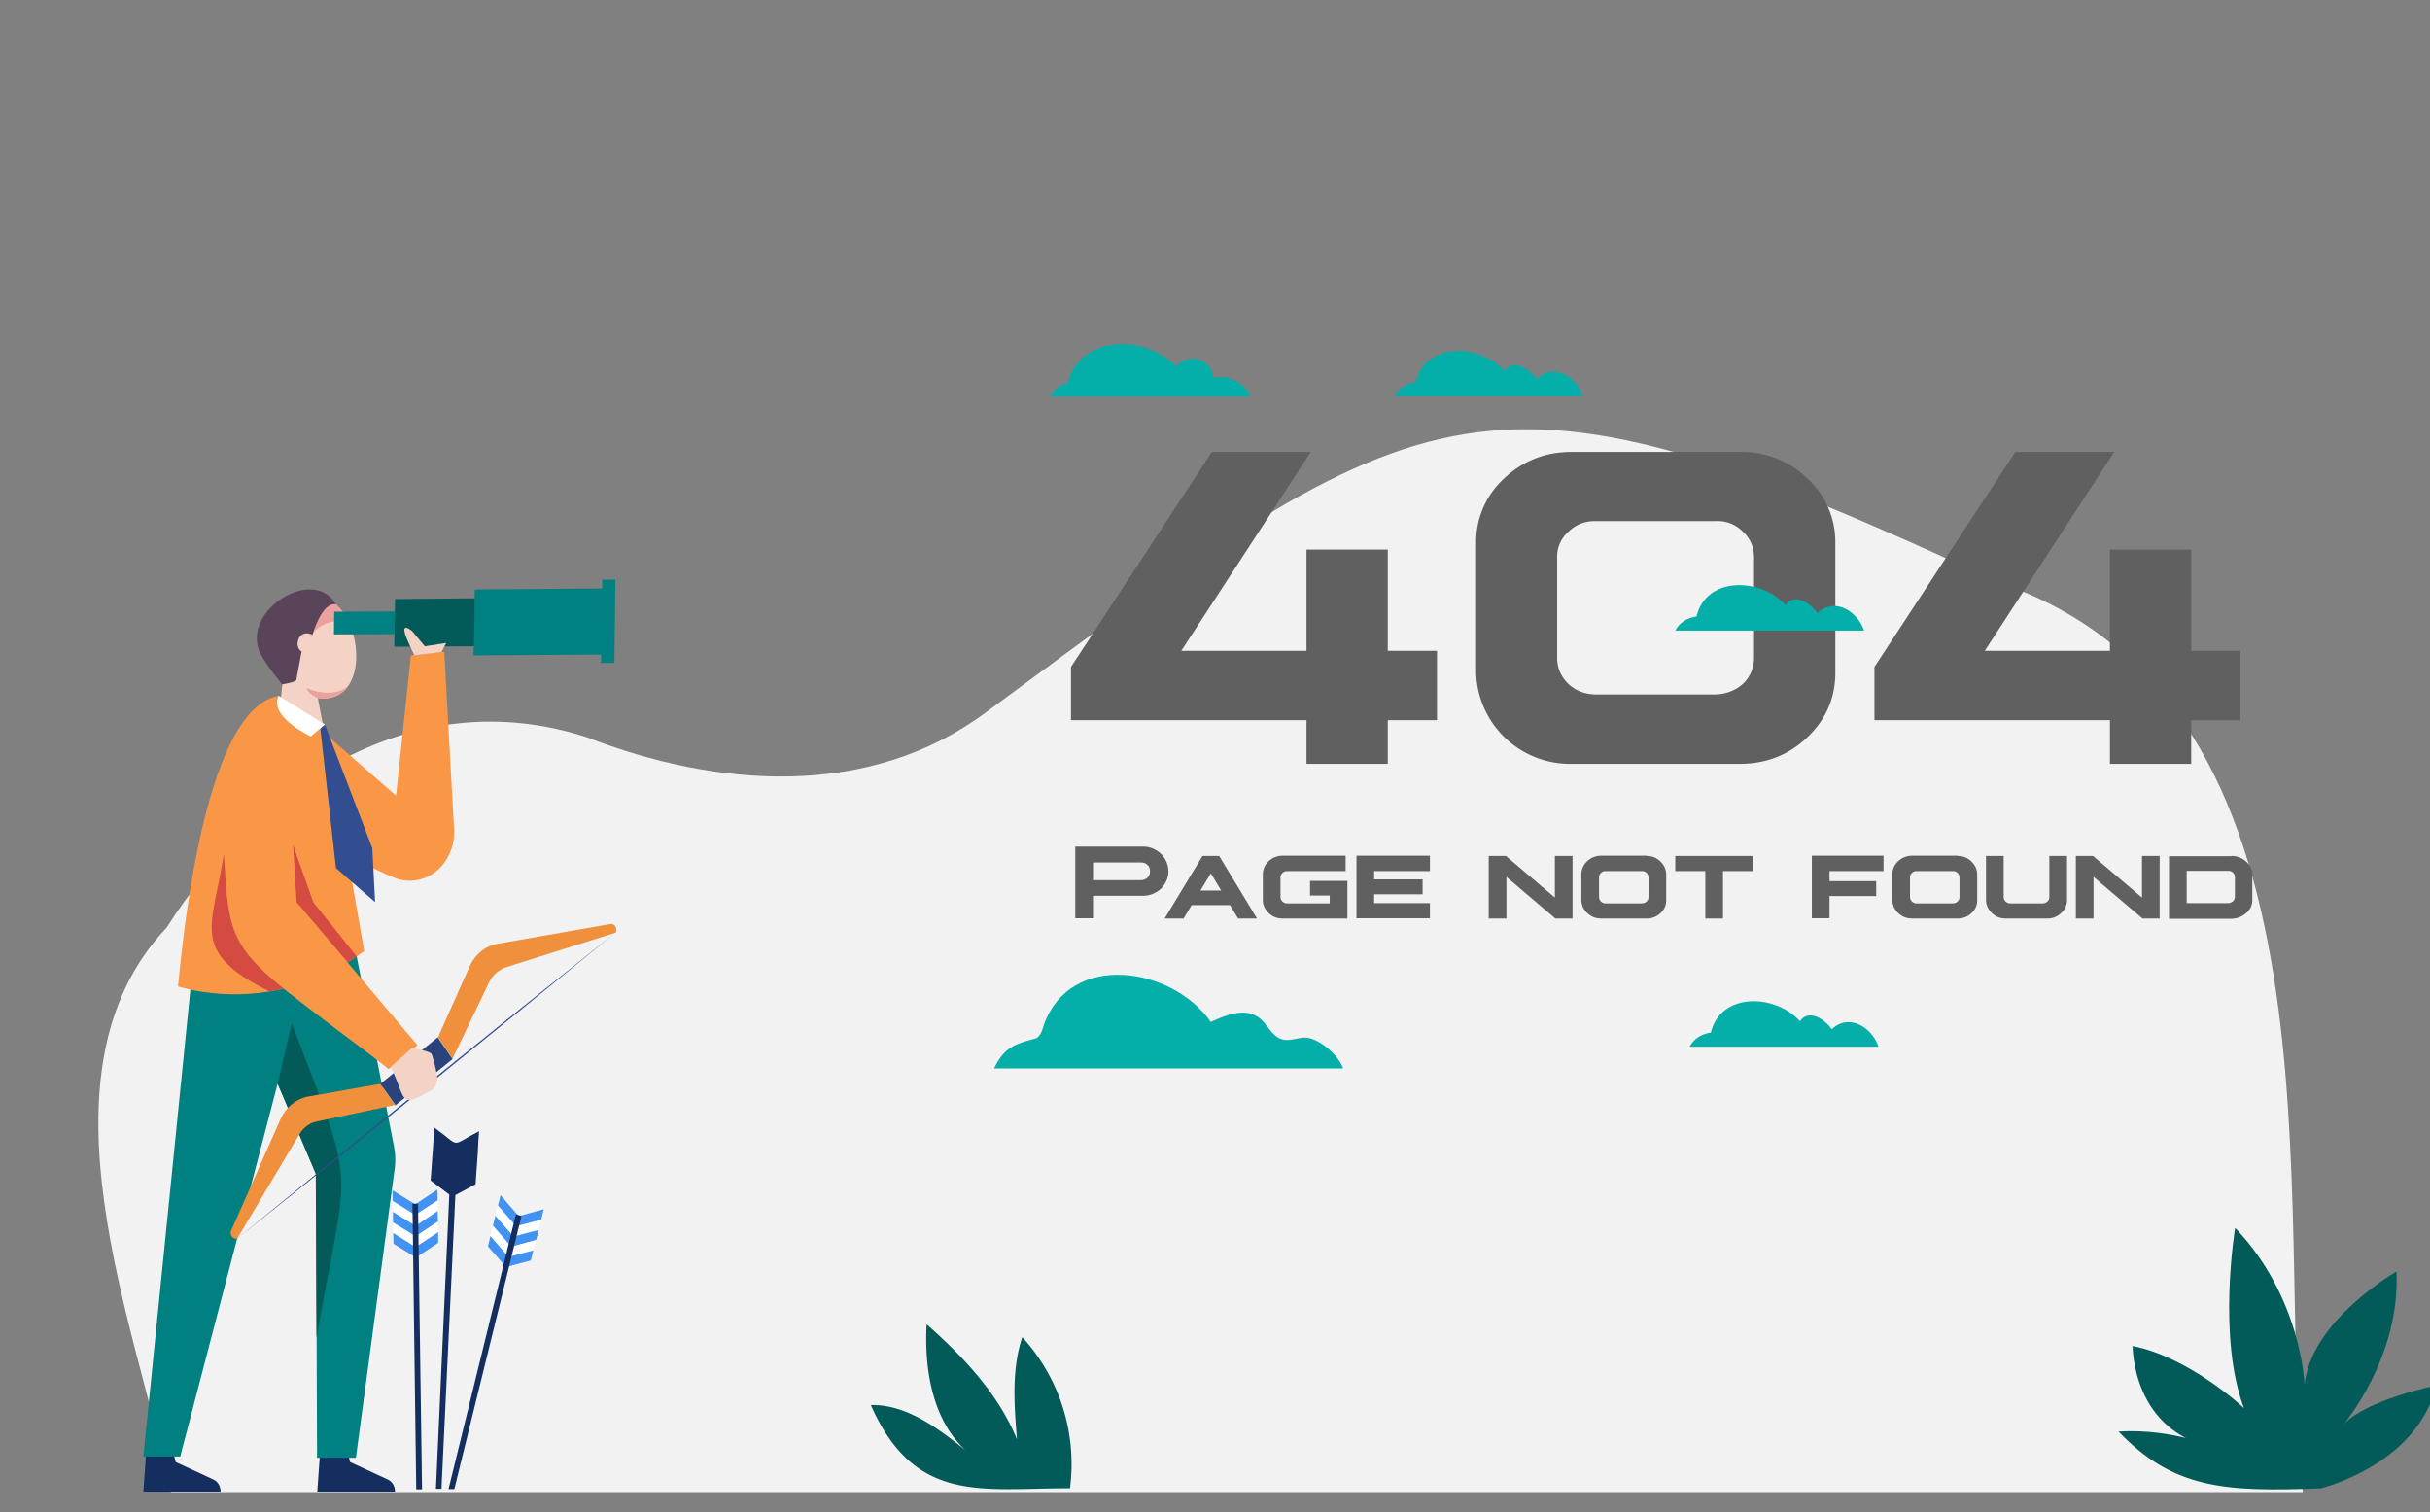 <svg xmlns="http://www.w3.org/2000/svg" xmlns:xlink="http://www.w3.org/1999/xlink" xml:space="preserve" id="Layer_1" x="0" y="0" style="enable-background:new 0 0 962.7 599.2" version="1.1" viewBox="0 0 962.7 599.2"><rect x="0" y="0" width="962.7" height="599.2" fill="#808080" stroke="none"/><style>.st15{fill:#f4d2c6}.st22{fill:teal}.st25{fill:#f08f3c}.st35{fill:#4292f3}.st36{fill:#fff}.st37{fill:#152e60}.st38{fill:#606060}</style><defs><path id="SVGID_1_" d="M-6.8-1.3h972v616h-972z"/></defs><clipPath id="SVGID_2_"><use xlink:href="#SVGID_1_" style="overflow:visible"/></clipPath><path d="M67.7 591.3h844.6c-10.8-114.1 20-312.5-120.5-360.5C587.2 135.7 567 152 391 282c-46.6 34.9-107 30.2-158.7 10.1C163.6 269.9 102.2 311 66 367.6c-54.6 57.9-11.8 158.1 1.7 223.7z" style="clip-path:url(#SVGID_2_);fill:#f2f2f2"/><defs><path id="SVGID_3_" d="M-6.8-1.3h972v616h-972z"/></defs><clipPath id="SVGID_4_"><use xlink:href="#SVGID_3_" style="overflow:visible"/></clipPath><path d="M532.1 423.4H393.8c4.2-8.7 8.5-9.7 16.9-12 1.7-1.2 2.3-3.4 2.9-5.4 10.5-29.1 50.7-23 66.1-1 6.1-2.9 13.8-5.8 19.2-1.6 3.3 2.5 4.9 7.2 8.8 8.4 2.8.9 5.7-.3 8.6-.6 5.6-.5 14 6.8 15.8 12.2z" style="clip-path:url(#SVGID_4_);fill:#04afaa"/><defs><path id="SVGID_5_" d="M-6.8-1.3h972v616h-972z"/></defs><clipPath id="SVGID_6_"><use xlink:href="#SVGID_5_" style="overflow:visible"/></clipPath><path d="M744.2 414.8h-74.8c1.6-3.2 4.8-5.1 8.4-5.6 3.9-16.2 25.7-15.3 35.3-4.5 3.4-5.1 10-.7 12.6 3.2 6.7-6.5 15.9-.9 18.5 6.9z" style="clip-path:url(#SVGID_6_);fill:#04afaa"/><defs><path id="SVGID_7_" d="M-6.8-1.3h972v616h-972z"/></defs><clipPath id="SVGID_8_"><use xlink:href="#SVGID_7_" style="overflow:visible"/></clipPath><path d="M627.2 157.1h-74.8c1.6-3.2 4.8-5.1 8.4-5.6 3.9-16.2 25.7-15.3 35.3-4.5 3.4-5.1 10-.7 12.6 3.2 6.7-6.5 15.9-.9 18.5 6.9z" style="clip-path:url(#SVGID_8_);fill:#04afaa"/><defs><path id="SVGID_9_" d="M-6.8-1.3h972v616h-972z"/></defs><clipPath id="SVGID_10_"><use xlink:href="#SVGID_9_" style="overflow:visible"/></clipPath><defs><path id="SVGID_11_" d="M-6.8-1.3h972v616h-972z"/></defs><clipPath id="SVGID_12_"><use xlink:href="#SVGID_11_" style="overflow:visible"/></clipPath><path d="M495.6 157.2h-79.8c1.9-2.9 3.8-4.5 7.2-5.5 5-19.2 30.9-19.2 43-6.4 4.5-6 14.4-2.9 14.7 4.6 5.2-1.9 12.8 2.1 14.9 7.3z" style="clip-path:url(#SVGID_12_);fill:#04afaa"/><defs><path id="SVGID_13_" d="M-6.8-1.3h972v616h-972z"/></defs><clipPath id="SVGID_14_"><use xlink:href="#SVGID_13_" style="overflow:visible"/></clipPath><path d="M423.9 589.8c-34.4-.2-61.4 6.7-78.9-33 14-.3 26.4 9 37.5 17.9-13-12-16.4-31.9-15.4-49.9 14.5 12.8 28.3 27.4 35.8 45.6-1.1-13.6-2.2-27.6 2.1-40.5a74.5 74.5 0 0 1 18.9 59.9z" style="clip-path:url(#SVGID_14_);fill:#025b59"/><defs><path id="SVGID_15_" d="M-6.8-1.3h972v616h-972z"/></defs><clipPath id="SVGID_16_"><use xlink:href="#SVGID_15_" style="overflow:visible"/></clipPath><path d="M919.4 589.8s38.1-9.1 45.8-40.8c0 0-28.2 5.8-36.8 15.6 0 0 22.7-26.8 21-60.7 0 0-34.2 19.6-36.4 45.1 0 0-1-34.7-27.5-62.4 0 0-7.2 43.2 3.5 71.4 0 0-21.4-20.1-44.1-24.6 0 0-.4 34.8 33.8 40.6 0 0-17.5-8-39.4-6.7 21.7 22.7 42.1 24 80.1 22.5z" style="clip-path:url(#SVGID_16_);fill:#025b59"/><defs><path id="SVGID_17_" d="M-6.8-1.3h972v616h-972z"/></defs><clipPath id="SVGID_18_"><use xlink:href="#SVGID_17_" style="overflow:visible"/></clipPath><path d="m137.4 574.2 1.3 5.2 14.9 6.9c1.8.8 2.9 2.7 2.9 4.8h-30.8l1.2-16.9h10.5z" style="clip-path:url(#SVGID_18_);fill:#152e60"/><defs><path id="SVGID_19_" d="M-6.8-1.3h972v616h-972z"/></defs><clipPath id="SVGID_20_"><use xlink:href="#SVGID_19_" style="overflow:visible"/></clipPath><path d="m68.3 574.2 1.3 5.2 14.9 6.9c1.8.8 2.9 2.7 2.9 4.8H56.8l1.2-16.9h10.3z" style="clip-path:url(#SVGID_20_);fill:#152e60"/><defs><path id="SVGID_21_" d="M-6.8-1.3h972v616h-972z"/></defs><clipPath id="SVGID_22_"><use xlink:href="#SVGID_21_" style="overflow:visible"/></clipPath><g style="clip-path:url(#SVGID_22_)"><path id="XMLID_00000131357406444780977350000008696107071176627346_" d="m125.9 288.2 31 27.1 5.9-55.6 13.2-1.4 3.9 70.5c.3 5.4-1.6 10.7-5.1 14.6-5.1 5.6-13 7.2-19.6 4l-40.9-18.9 11.6-40.3z" style="fill:#f99747"/><defs><path id="SVGID_23_" d="m125.9 288.2 31 27.1 5.9-55.6 13.2-1.4 3.9 70.5c.3 5.4-1.6 10.7-5.1 14.6-5.1 5.6-13 7.2-19.6 4l-40.9-18.9 11.6-40.3z"/></defs><clipPath id="SVGID_24_"><use xlink:href="#SVGID_23_" style="overflow:visible"/></clipPath><path d="M128.4 290.3s23.6 29 26.9 57.1c3.3 28.2 0 0 0 0l-29.7-9.1 2.8-48" style="clip-path:url(#SVGID_24_);fill:#f99747"/></g><defs><path id="SVGID_25_" d="M-6.8-1.3h972v616h-972z"/></defs><clipPath id="SVGID_26_"><use xlink:href="#SVGID_25_" style="overflow:visible"/></clipPath><path d="m156 453.8-15-76.3H76.9L56.8 577.2h14.6L110 429.4l15.2 35.8.4 112.5H141l15.2-113.3a29 29 0 0 0-.2-10.6z" style="clip-path:url(#SVGID_26_);fill:teal"/><defs><path id="SVGID_27_" d="M-6.8-1.3h972v616h-972z"/></defs><clipPath id="SVGID_28_"><use xlink:href="#SVGID_27_" style="overflow:visible"/></clipPath><path d="m110 429.4 5.6-23.9c26.3 68.9 22.4 52.4 9.8 124.5l-.3-64.8-15.1-35.8z" style="clip-path:url(#SVGID_28_);fill:#025b59"/><defs><path id="SVGID_29_" d="M-6.8-1.3h972v616h-972z"/></defs><clipPath id="SVGID_30_"><use xlink:href="#SVGID_29_" style="overflow:visible"/></clipPath><g style="clip-path:url(#SVGID_30_)"><path id="XMLID_00000003827132378449912810000004942264167061875384_" d="m110.4 285.5 1.8-17.6c-15.7-19.9 8.8-46 24.1-24.7 8.6 13.4 6.1 35.8-10.4 33.4l2.6 13.6-18.1-4.7z" class="st15"/><defs><path id="SVGID_31_" d="m110.4 285.5 1.8-17.6c-15.7-19.9 8.8-46 24.1-24.7 8.6 13.4 6.1 35.8-10.4 33.4l2.6 13.6-18.1-4.7z"/></defs><clipPath id="SVGID_32_"><use xlink:href="#SVGID_31_" style="overflow:visible"/></clipPath><path d="M125.8 276.7s-3.6-1.7-4.4-4c0 0 10.2 4.6 16.4-.8s-4 7.2-12 4.8" style="clip-path:url(#SVGID_32_);fill:#eda19d"/><defs><path id="SVGID_33_" d="m110.4 285.5 1.8-17.6c-15.7-19.9 8.8-46 24.1-24.7 8.6 13.4 6.1 35.8-10.4 33.4l2.6 13.6-18.1-4.7z"/></defs><clipPath id="SVGID_34_"><use xlink:href="#SVGID_33_" style="overflow:visible"/></clipPath><path d="M123 252.1s5.8-9.2 17.2-4.8c0 0-5.2-9.5-7.5-10.5-2.3-1.1-8.2 5.8-8.2 5.8l-1.5 9.5z" style="clip-path:url(#SVGID_34_);fill:#eda19d"/><path d="M123.8 251.5s3.7-13.1 9.3-12c-8.8-15.5-37.7 2.4-30.1 19.2 3.1 5.9 8.8 12.5 8.8 12.5s5.6-.9 5.6-1.8l2-10.8 4.4-7.1z" style="fill:#59445a"/><path d="M125.3 256.2c-1.4 5.1-8.8 2.6-7.2-2.4 1.3-5.1 8.8-2.7 7.2 2.4z" class="st15"/></g><defs><path id="SVGID_35_" d="M-6.8-1.3h972v616h-972z"/></defs><clipPath id="SVGID_36_"><use xlink:href="#SVGID_35_" style="overflow:visible"/></clipPath><path d="m144.3 376.9-15.7-89.7-18.4-11.4c-30.7 5.7-38.5 105.3-39.7 115.1.1 0 37.3 13 73.8-14z" style="clip-path:url(#SVGID_36_);fill:#f99747"/><defs><path id="SVGID_37_" d="M-6.8-1.3h972v616h-972z"/></defs><clipPath id="SVGID_38_"><use xlink:href="#SVGID_37_" style="overflow:visible"/></clipPath><path d="m128.7 287.1-1.8 1.6 6.2 55.3 15.5 13.5-1.1-21.4z" style="clip-path:url(#SVGID_38_);fill:#324d90"/><defs><path id="SVGID_39_" d="M-6.8-1.3h972v616h-972z"/></defs><clipPath id="SVGID_40_"><use xlink:href="#SVGID_39_" style="overflow:visible"/></clipPath><g style="clip-path:url(#SVGID_40_)"><path d="m239.9 259.4-52.3.3.5-26.1 52.3-.4z" class="st22"/><path d="m187.8 256.1-31.6.2.3-18.9 31.6-.3z" style="fill:#025b59"/><path d="m156.3 251.3-24 .1.1-9 24.1-.1zM243.4 262.7h-5.3l.5-33h5.2z" class="st22"/></g><defs><path id="SVGID_41_" d="M-6.8-1.3h972v616h-972z"/></defs><clipPath id="SVGID_42_"><use xlink:href="#SVGID_41_" style="overflow:visible"/></clipPath><g style="clip-path:url(#SVGID_42_)"><path d="m241.7 366.2-44.5 7.8c-4.9.8-9.1 4.3-11.2 9.1l-12.5 28 5.8 8.4 14.4-30.1a12 12 0 0 1 6.8-6.1l43.4-13.7c.8-1.7-.5-3.8-2.2-3.4zM91.6 487.6l19.5-44c2.1-4.8 6.3-8.2 11.2-9.1l28.4-5 5.8 8.4-30.8 6.5c-3 .6-5.6 2.5-7.2 5.3L94 490.8c-1.7.5-3.2-1.5-2.4-3.2z" class="st25"/><path d="m156.7 438-6-8.5 22.7-18.4 5.9 8.6z" style="fill:#2a437d"/><path d="M243.8 369.6C196 408.8 142.2 452.3 94 490.8c47.8-39.2 101.6-82.7 149.8-121.2z" style="fill:#324d90"/></g><defs><path id="SVGID_43_" d="M-6.8-1.3h972v616h-972z"/></defs><clipPath id="SVGID_44_"><use xlink:href="#SVGID_43_" style="overflow:visible"/></clipPath><path d="m128.7 287.1-5.6 4.7s-16.8-7.7-12.7-16.1l18.3 11.4z" style="clip-path:url(#SVGID_44_);fill:#fff"/><defs><path id="SVGID_45_" d="M-6.8-1.3h972v616h-972z"/></defs><clipPath id="SVGID_46_"><use xlink:href="#SVGID_45_" style="overflow:visible"/></clipPath><path d="M164.1 259.7c.3-.3-8.3-15.2-.9-9.7l5.1 6.1 8.5-1.3-1.9 3.6-10.8 1.3z" style="clip-path:url(#SVGID_46_);fill:#f4d2c6"/><defs><path id="SVGID_47_" d="M-6.8-1.3h972v616h-972z"/></defs><clipPath id="SVGID_48_"><use xlink:href="#SVGID_47_" style="overflow:visible"/></clipPath><path d="m114.2 300.9 3.3 56.6 47.9 56.7-11.5 9.5c-6.1-5.6-54.4-39.7-57.4-46.6-9.3-11-7.3-47.8-9.3-61.5l27-14.7z" style="clip-path:url(#SVGID_48_);fill:#f99747"/><defs><path id="SVGID_49_" d="M-6.8-1.3h972v616h-972z"/></defs><clipPath id="SVGID_50_"><use xlink:href="#SVGID_49_" style="overflow:visible"/></clipPath><path d="M112.4 391.8c-22.3-17.8-22-25.8-23.7-53.4-4.5 29.4-13.8 38.6 18 54.5l5.7-1.1z" style="clip-path:url(#SVGID_50_);fill:#d54a41"/><defs><path id="SVGID_51_" d="M-6.8-1.3h972v616h-972z"/></defs><clipPath id="SVGID_52_"><use xlink:href="#SVGID_51_" style="overflow:visible"/></clipPath><path d="m137.7 381.3-20.2-23.8-1.4-22.6 8 22.6 17.2 21.5z" style="clip-path:url(#SVGID_52_);fill:#d54a41"/><defs><path id="SVGID_53_" d="M-6.8-1.3h972v616h-972z"/></defs><clipPath id="SVGID_54_"><use xlink:href="#SVGID_53_" style="overflow:visible"/></clipPath><path d="M163.2 415.3s6.8 1.1 7.8 2.4a49 49 0 0 1 2.2 9.3 5 5 0 0 1-2.4 5.1c-13 7.4-9.6 3.8-16-9.3l8.4-7.5z" style="clip-path:url(#SVGID_54_);fill:#f4d2c6"/><defs><path id="SVGID_55_" d="M-6.8-1.3h972v616h-972z"/></defs><clipPath id="SVGID_56_"><use xlink:href="#SVGID_55_" style="overflow:visible"/></clipPath><g style="clip-path:url(#SVGID_56_)"><path d="m201.2 497.7-1 4.1-6.9-7.9 1-4.1z" class="st35"/><path d="m202.2 493.6-1 4.1-6.9-7.9 1-4.1z" class="st36"/><path d="m203.2 489.6-1 4-6.9-7.9 1-4z" class="st35"/><path d="m204.1 485.5-.9 4.2-6.9-7.9 1-4.2z" class="st36"/><path d="m205.1 481.5-1 4-6.8-7.8 1-4.1zM214.4 483.4l1-4.2-9.4 2.6-1 4z" class="st35"/><path d="m213.4 487.4 1-4-9.4 2.5-1.1 4z" class="st36"/><path d="m212.4 491.4 1-4-9.5 2.5-1 4.1z" class="st35"/><path d="m211.3 495.5 1.1-4.1-9.5 2.6-1 4z" class="st36"/><path d="m210.3 499.5 1-4-9.4 2.5-1 4z" class="st35"/><path d="M206.6 481.9 180 590.1h-2.3l26.7-108.9zM189.5 452.5l.3-4.2c-12 6.1-6.7 6.5-17.7-1.4l-.3 4.2-.3 4.1-.3 4.2-.3 4.2 7.4 5.6-7.4-5.6-.3 4.2 7.4 5.6-5.3 116.6h2.2l5.5-116.4 8-4.3.3-4.2.3-4.2.3-4.2.2-4.2-8 4.4 8-4.4z" class="st37"/><path d="m164.3 493.9.1 4.2-8.5-5.2-.1-4.3z" class="st35"/><path d="M164.3 489.7v4.2l-8.5-5.3-.1-4.2z" class="st36"/><path d="m164.2 485.4.1 4.3-8.6-5.3v-4.2z" class="st35"/><path d="m164.1 481.2.1 4.3-8.5-5.3-.1-4.3z" class="st36"/><path d="M164.1 477v4.2l-8.5-5.3-.1-4.2zM173.4 475.7l-.1-4.3-8.4 5.6.1 4.2z" class="st35"/><path d="m173.5 479.9-.1-4.2-8.4 5.5.1 4.3z" class="st36"/><path d="m173.5 484.1-.1-4.2-8.3 5.6v4.2z" class="st35"/><path d="m173.6 488.3-.1-4.2-8.4 5.6v4.2z" class="st36"/><path d="M173.6 492.5v-4.2l-8.5 5.6.1 4.2z" class="st35"/><path d="m165.6 477 1.6 113.2h-2.3L163.4 477z" class="st37"/></g><path d="M519.3 179.1 468 257.9h49.6v-40.1h32.2v40.1h19.5v27.5h-19.5v17.3h-32.2v-17.3h-93.3v-21.1l55.8-85.2h39.2zM689.3 179.1a37 37 0 0 1 26.8 10.6 34 34 0 0 1 11 25.5v51.4c0 10-3.7 18.5-11 25.5s-16.3 10.6-26.8 10.6h-66.7a37.2 37.2 0 0 1-37.8-36.1v-51.4a34 34 0 0 1 11-25.5c7.4-7 16.3-10.6 26.8-10.6h66.7zm-68 31.7a13 13 0 0 0-4.4 10.2v39.7c0 4 1.5 7.4 4.4 10.3 2.9 2.7 6.5 4.1 10.7 4.2h47.8c4.2-.2 7.8-1.6 10.7-4.2a14 14 0 0 0 4.4-10.2V221c0-4.2-1.5-7.6-4.4-10.3a14 14 0 0 0-10.7-4.2H632c-4.2 0-7.8 1.4-10.7 4.3zM837.6 179.1l-51.3 78.8h49.6v-40.1h32.2v40.1h19.5v27.5h-19.5v17.3h-32.2v-17.3h-93.3v-21.1l55.8-85.2h39.2zM452.7 335.5c1.9 0 3.6.4 5.1 1.3a9.8 9.8 0 0 1 5.1 8.5c0 1.8-.5 3.4-1.4 4.9s-2.1 2.7-3.7 3.5c-1.6.9-3.3 1.3-5.1 1.3h-19.3v8.9H426v-28.4h26.7zm-19.3 13.3H452c1.1 0 1.9-.4 2.6-1 .7-.7 1-1.5 1-2.5s-.3-1.9-1-2.5c-.7-.7-1.5-1-2.6-1h-18.6v7zM483 339.2l15 24.8h-7.5l-3.2-5.3h-15.2l-3.2 5.3h-7.5l15-24.8h6.6zm-7.4 13.7h8.2l-4.1-6.8-4.1 6.8zM533.1 339.2v6H510c-.7 0-1.3.2-1.9.7-.5.5-.8 1.1-.8 1.8v7.8c0 .7.3 1.3.8 1.8.5.4 1.1.7 1.8.7h16.9v-3.1H519v-5.8h14.8V364h-25.7c-2.1 0-4-.7-5.5-2.2a7 7 0 0 1-2.3-5.2v-10.1a7 7 0 0 1 2.3-5.2 8 8 0 0 1 5.5-2.2h25v.1zM566.5 339.2v6h-22.1v3.3h19.2v5.9h-19.2v3.5h22.1v6h-29.1v-24.8h29.1v.1zM596.6 339.2l19.4 16.5v-16.5h7V364h-6.8l-19.4-16.5V364h-7v-24.8h6.8zM652.3 339.2c2.2 0 4 .7 5.5 2.2a7 7 0 0 1 2.3 5.2v10.1c0 2-.7 3.8-2.3 5.2a7.7 7.7 0 0 1-5.5 2.1h-18c-2.1 0-3.9-.7-5.5-2.2a7 7 0 0 1-2.3-5.2v-10.1a7 7 0 0 1 2.3-5.2 8 8 0 0 1 5.5-2.2h18v.1zm-18 6.7c-.5.5-.8 1.1-.8 1.8v7.8c0 .7.3 1.3.8 1.8.5.4 1.1.7 1.8.7h14.3a3 3 0 0 0 1.9-.7c.5-.5.8-1.1.8-1.8v-7.8c0-.7-.3-1.3-.8-1.8s-1.1-.7-1.8-.7h-14.3c-.8 0-1.4.2-1.9.7zM694.5 339.2v6h-11.9V364h-7v-18.8h-11.9v-6h30.8zM746.2 339.2v6h-21.4v4h18.5v5.9h-18.5v8.8h-7v-24.8h28.4v.1zM775.5 339.2c2.2 0 4 .7 5.5 2.2a7 7 0 0 1 2.3 5.2v10.1c0 2-.7 3.8-2.3 5.2a7.7 7.7 0 0 1-5.5 2.1h-18c-2.1 0-3.9-.7-5.5-2.2a7 7 0 0 1-2.3-5.2v-10.1a7 7 0 0 1 2.3-5.2 8 8 0 0 1 5.5-2.2h18v.1zm-18 6.7c-.5.5-.8 1.1-.8 1.8v7.8c0 .7.3 1.3.8 1.8.5.4 1.1.7 1.8.7h14.3a3 3 0 0 0 1.9-.7c.5-.5.8-1.1.8-1.8v-7.8c0-.7-.3-1.3-.8-1.8s-1.1-.7-1.8-.7h-14.3c-.8 0-1.4.2-1.9.7zM793.8 339.2v16.3c0 .7.3 1.3.8 1.8.5.4 1.1.7 1.8.7h12.8c.7 0 1.4-.3 1.9-.7.5-.5.8-1.1.8-1.8v-16.3h7v17.4c0 2-.7 3.8-2.3 5.2a7.8 7.8 0 0 1-5.5 2.2h-16.5c-2.1 0-4-.7-5.5-2.2s-2.3-3.2-2.3-5.2v-17.4h7zM829.2 339.2l19.4 16.5v-16.5h7V364h-6.8l-19.4-16.5V364h-7v-24.8h6.8zM884 339.2c2.2 0 4.1.7 5.8 2.2s2.5 3.2 2.5 5.2v10.1c0 2-.8 3.8-2.5 5.2a8.9 8.9 0 0 1-5.7 2.2h-24.8v-24.8H884v-.1zm-17.8 18.7h16.5c.7 0 1.3-.3 1.9-.7.5-.5.8-1.1.8-1.8v-7.8c0-.7-.3-1.3-.8-1.8s-1.1-.7-1.8-.7h-16.5v12.8h-.1z" class="st38"/><path d="M738.5 249.9h-74.8c1.6-3.2 4.8-5.1 8.4-5.6 3.9-16.2 25.7-15.3 35.3-4.5 3.4-5.1 10-.7 12.6 3.2 6.7-6.5 15.9-.9 18.5 6.9z" style="fill:#04afaa"/></svg>